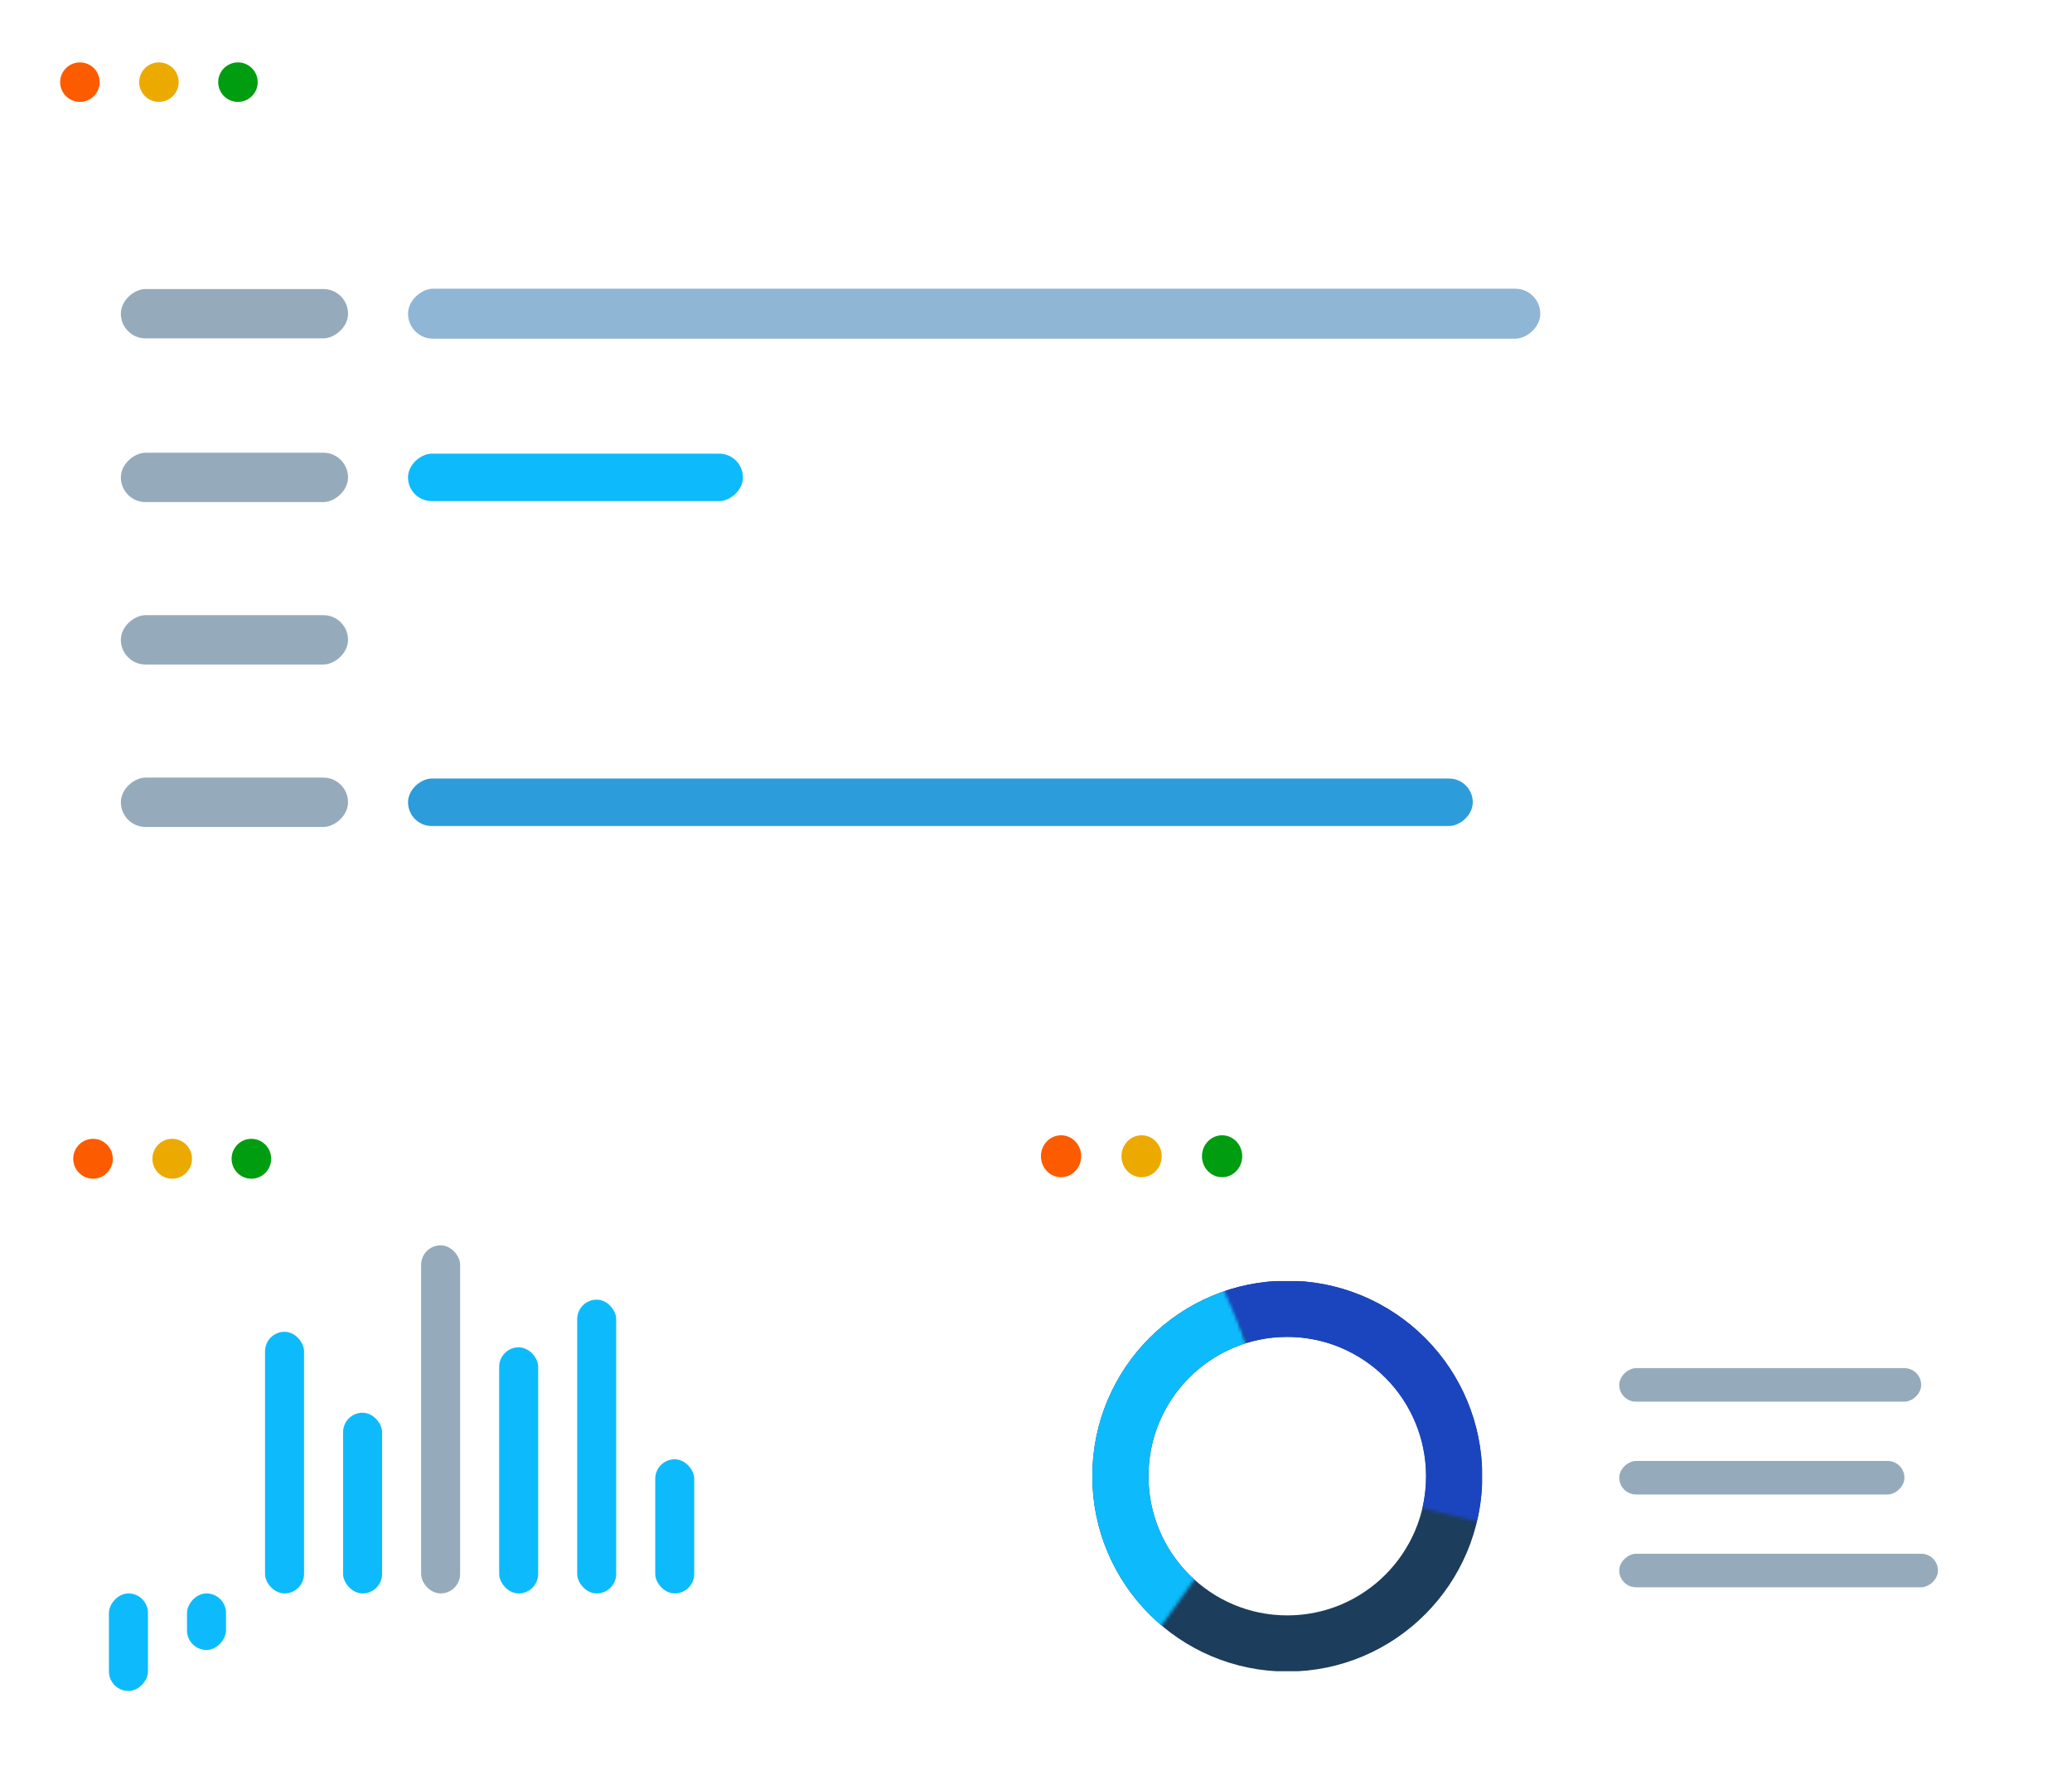 <svg width="597" height="513" viewBox="0 0 597 513" fill="none" xmlns="http://www.w3.org/2000/svg">
<g clip-path="url(#clip0_5_453)">
<g filter="url(#filter0_b_5_453)">
<rect x="280.465" y="312.249" width="316.534" height="199.78" rx="17.077" fill="white" fill-opacity="0.2"/>
<rect x="553.549" y="394.256" width="9.667" height="87" rx="4.833" transform="rotate(90 553.549 394.256)" fill="#95ABBC"/>
<rect x="548.716" y="420.999" width="9.667" height="82.167" rx="4.833" transform="rotate(90 548.716 420.999)" fill="#95ABBC"/>
<rect x="558.382" y="447.742" width="9.667" height="91.833" rx="4.833" transform="rotate(90 558.382 447.742)" fill="#95ABBC"/>
<g clip-path="url(#clip1_5_453)">
<path d="M418.996 425.384C418.996 452.03 397.449 473.599 370.906 473.599C344.364 473.599 322.817 452.03 322.817 425.384C322.817 398.739 344.364 377.169 370.906 377.169C397.449 377.169 418.996 398.739 418.996 425.384Z" stroke="#1C3D5B" stroke-width="16.183"/>
<mask id="mask0_5_453" style="mask-type:alpha" maskUnits="userSpaceOnUse" x="280" y="348" width="90" height="147">
<path d="M369.114 420.192L347.2 348.711L280.858 432.971L316.121 494.469L369.114 420.192Z" fill="#C4C4C4"/>
</mask>
<g mask="url(#mask0_5_453)">
<path d="M418.997 425.384C418.997 452.029 397.45 473.599 370.908 473.599C344.365 473.599 322.818 452.029 322.818 425.384C322.818 398.738 344.365 377.169 370.908 377.169C397.45 377.169 418.997 398.738 418.997 425.384Z" stroke="#0DBBFC" stroke-width="16.183"/>
</g>
<mask id="mask1_5_453" style="mask-type:alpha" maskUnits="userSpaceOnUse" x="339" y="342" width="111" height="103">
<path d="M376.532 426.456L449.028 444.208L410.717 343.965L339.953 342.813L376.532 426.456Z" fill="#C4C4C4"/>
</mask>
<g mask="url(#mask1_5_453)">
<path d="M346.257 466.758C323.429 453.121 315.937 423.533 329.526 400.67C343.116 377.807 372.638 370.33 395.466 383.966C418.294 397.603 425.786 427.191 412.197 450.054C398.608 472.917 369.085 480.394 346.257 466.758Z" stroke="#1B45BF" stroke-width="16.183"/>
</g>
</g>
</g>
<ellipse cx="305.721" cy="333.195" rx="5.8" ry="6.042" fill="#FC5B00"/>
<ellipse cx="328.921" cy="333.195" rx="5.8" ry="6.042" fill="#ECAA00"/>
<ellipse cx="352.121" cy="333.195" rx="5.8" ry="6.042" fill="#009D10"/>
<g filter="url(#filter1_b_5_453)">
<g clip-path="url(#clip2_5_453)">
<rect x="0.255" y="0.903" width="596.745" height="280.211" rx="18.162" fill="white" fill-opacity="0.18"/>
<rect x="100.281" y="83.288" width="14.23" height="65.46" rx="7.115" transform="rotate(90 100.281 83.288)" fill="#95ABBC"/>
<rect x="443.792" y="83.202" width="14.403" height="326.227" rx="7.201" transform="rotate(90 443.792 83.202)" fill="#8FB6D5"/>
<path d="M465.182 85.731C465.777 85.731 466.305 85.825 466.764 86.012C467.224 86.2 467.583 86.477 467.84 86.842C468.103 87.203 468.234 87.649 468.234 88.178C468.234 88.596 468.143 88.962 467.96 89.276C467.782 89.585 467.54 89.857 467.236 90.091C466.931 90.321 466.593 90.527 466.223 90.71C466.664 90.912 467.06 91.139 467.411 91.392C467.768 91.646 468.049 91.943 468.255 92.286C468.462 92.628 468.565 93.033 468.565 93.502C468.565 94.079 468.424 94.578 468.143 95C467.866 95.418 467.477 95.739 466.975 95.964C466.474 96.189 465.885 96.301 465.21 96.301C464.483 96.301 463.865 96.193 463.354 95.978C462.847 95.757 462.46 95.443 462.193 95.035C461.931 94.623 461.799 94.128 461.799 93.552C461.799 93.078 461.9 92.668 462.102 92.321C462.303 91.969 462.571 91.667 462.903 91.413C463.236 91.16 463.6 90.947 463.994 90.774C463.651 90.586 463.337 90.373 463.051 90.134C462.77 89.894 462.545 89.615 462.376 89.297C462.212 88.973 462.13 88.598 462.13 88.171C462.13 87.651 462.261 87.21 462.524 86.849C462.791 86.484 463.154 86.207 463.614 86.019C464.078 85.827 464.601 85.731 465.182 85.731ZM462.946 93.558C462.946 94.084 463.131 94.517 463.501 94.86C463.872 95.197 464.432 95.366 465.182 95.366C465.895 95.366 466.446 95.197 466.835 94.86C467.224 94.517 467.418 94.07 467.418 93.516C467.418 93.174 467.329 92.874 467.151 92.616C466.973 92.354 466.72 92.119 466.392 91.913C466.063 91.707 465.677 91.519 465.231 91.35L464.978 91.259C464.547 91.437 464.179 91.636 463.874 91.857C463.574 92.072 463.344 92.318 463.185 92.595C463.025 92.872 462.946 93.193 462.946 93.558ZM465.168 86.688C464.615 86.688 464.162 86.821 463.811 87.088C463.459 87.351 463.283 87.731 463.283 88.228C463.283 88.584 463.368 88.886 463.536 89.135C463.71 89.379 463.944 89.59 464.24 89.768C464.535 89.941 464.866 90.103 465.231 90.253C465.588 90.103 465.904 89.939 466.181 89.761C466.457 89.578 466.675 89.362 466.835 89.114C466.994 88.865 467.074 88.568 467.074 88.221C467.074 87.724 466.898 87.344 466.546 87.081C466.199 86.819 465.74 86.688 465.168 86.688ZM476.821 91.006C476.821 91.84 476.758 92.586 476.631 93.242C476.505 93.898 476.305 94.454 476.033 94.909C475.762 95.364 475.41 95.71 474.979 95.95C474.547 96.184 474.029 96.301 473.424 96.301C472.66 96.301 472.027 96.093 471.526 95.675C471.029 95.258 470.656 94.656 470.407 93.868C470.164 93.076 470.042 92.121 470.042 91.006C470.042 89.909 470.152 88.966 470.372 88.178C470.597 87.386 470.958 86.779 471.455 86.357C471.952 85.93 472.609 85.717 473.424 85.717C474.198 85.717 474.836 85.928 475.337 86.35C475.839 86.767 476.212 87.372 476.455 88.164C476.699 88.952 476.821 89.899 476.821 91.006ZM471.216 91.006C471.216 91.962 471.289 92.759 471.434 93.397C471.579 94.034 471.814 94.513 472.137 94.831C472.466 95.145 472.895 95.303 473.424 95.303C473.954 95.303 474.381 95.145 474.704 94.831C475.033 94.517 475.269 94.041 475.415 93.404C475.565 92.766 475.64 91.967 475.64 91.006C475.64 90.063 475.567 89.276 475.422 88.643C475.276 88.005 475.042 87.527 474.718 87.208C474.395 86.885 473.964 86.723 473.424 86.723C472.885 86.723 472.454 86.885 472.13 87.208C471.807 87.527 471.572 88.005 471.427 88.643C471.286 89.276 471.216 90.063 471.216 91.006ZM480.366 85.731C481.069 85.731 481.601 86.012 481.962 86.575C482.328 87.133 482.511 87.923 482.511 88.945C482.511 89.967 482.335 90.764 481.983 91.336C481.632 91.903 481.092 92.187 480.366 92.187C479.69 92.187 479.172 91.903 478.811 91.336C478.455 90.764 478.277 89.967 478.277 88.945C478.277 87.923 478.448 87.133 478.79 86.575C479.133 86.012 479.658 85.731 480.366 85.731ZM480.366 86.568C479.986 86.568 479.707 86.767 479.529 87.166C479.351 87.56 479.261 88.153 479.261 88.945C479.261 89.737 479.351 90.335 479.529 90.738C479.707 91.142 479.986 91.343 480.366 91.343C480.759 91.343 481.052 91.142 481.245 90.738C481.437 90.335 481.533 89.737 481.533 88.945C481.533 88.157 481.437 87.564 481.245 87.166C481.057 86.767 480.764 86.568 480.366 86.568ZM486.878 85.879L481.174 96.161H480.148L485.851 85.879H486.878ZM486.604 89.852C487.302 89.852 487.834 90.134 488.2 90.696C488.566 91.254 488.749 92.044 488.749 93.066C488.749 94.084 488.573 94.878 488.221 95.45C487.87 96.018 487.33 96.301 486.604 96.301C485.924 96.301 485.406 96.018 485.049 95.45C484.693 94.878 484.515 94.084 484.515 93.066C484.515 92.044 484.684 91.254 485.021 90.696C485.364 90.134 485.891 89.852 486.604 89.852ZM486.604 90.696C486.224 90.696 485.945 90.893 485.767 91.287C485.589 91.681 485.499 92.274 485.499 93.066C485.499 93.859 485.589 94.456 485.767 94.86C485.945 95.258 486.224 95.457 486.604 95.457C486.997 95.457 487.29 95.26 487.483 94.867C487.675 94.468 487.771 93.868 487.771 93.066C487.771 92.279 487.675 91.688 487.483 91.294C487.295 90.895 487.002 90.696 486.604 90.696Z" fill="white"/>
<rect x="100.281" y="130.458" width="14.23" height="65.46" rx="7.115" transform="rotate(90 100.281 130.458)" fill="#95ABBC"/>
<rect x="214.064" y="130.731" width="13.683" height="96.5" rx="6.841" transform="rotate(90 214.064 130.731)" fill="#0DBBFC"/>
<path d="M238.416 134.807C238.416 135.266 238.327 135.665 238.149 136.002C237.97 136.34 237.722 136.616 237.403 136.832C237.084 137.043 236.709 137.191 236.278 137.275V137.331C237.094 137.435 237.706 137.697 238.113 138.119C238.526 138.541 238.732 139.094 238.732 139.779C238.732 140.374 238.592 140.902 238.31 141.361C238.034 141.821 237.607 142.182 237.03 142.444C236.458 142.702 235.725 142.831 234.829 142.831C234.285 142.831 233.781 142.786 233.317 142.697C232.858 142.613 232.417 142.47 231.995 142.268V141.171C232.422 141.382 232.886 141.549 233.388 141.671C233.889 141.788 234.374 141.846 234.843 141.846C235.781 141.846 236.458 141.661 236.876 141.291C237.293 140.916 237.502 140.405 237.502 139.758C237.502 139.312 237.384 138.954 237.15 138.682C236.92 138.405 236.587 138.203 236.151 138.077C235.72 137.946 235.2 137.88 234.59 137.88H233.563V136.881H234.597C235.155 136.881 235.629 136.799 236.018 136.635C236.407 136.471 236.702 136.241 236.904 135.946C237.11 135.646 237.213 135.292 237.213 134.884C237.213 134.364 237.04 133.963 236.693 133.681C236.346 133.395 235.875 133.252 235.279 133.252C234.914 133.252 234.581 133.29 234.281 133.365C233.981 133.44 233.699 133.543 233.437 133.674C233.174 133.806 232.912 133.958 232.649 134.132L232.058 133.33C232.433 133.039 232.891 132.788 233.43 132.577C233.969 132.366 234.581 132.261 235.265 132.261C236.315 132.261 237.103 132.5 237.628 132.978C238.153 133.456 238.416 134.066 238.416 134.807ZM247.094 137.535C247.094 138.37 247.031 139.115 246.904 139.772C246.778 140.428 246.578 140.984 246.307 141.439C246.035 141.893 245.683 142.24 245.252 142.479C244.82 142.714 244.302 142.831 243.697 142.831C242.933 142.831 242.3 142.622 241.799 142.205C241.302 141.788 240.929 141.185 240.68 140.398C240.437 139.605 240.315 138.651 240.315 137.535C240.315 136.438 240.425 135.496 240.645 134.708C240.87 133.916 241.231 133.309 241.728 132.887C242.225 132.46 242.882 132.247 243.697 132.247C244.471 132.247 245.109 132.458 245.61 132.88C246.112 133.297 246.485 133.902 246.729 134.694C246.972 135.482 247.094 136.429 247.094 137.535ZM241.489 137.535C241.489 138.492 241.562 139.289 241.707 139.926C241.853 140.564 242.087 141.042 242.41 141.361C242.739 141.675 243.168 141.832 243.697 141.832C244.227 141.832 244.654 141.675 244.977 141.361C245.306 141.047 245.542 140.571 245.688 139.934C245.838 139.296 245.913 138.496 245.913 137.535C245.913 136.593 245.84 135.805 245.695 135.172C245.549 134.535 245.315 134.057 244.991 133.738C244.668 133.414 244.237 133.252 243.697 133.252C243.158 133.252 242.727 133.414 242.403 133.738C242.08 134.057 241.845 134.535 241.7 135.172C241.559 135.805 241.489 136.593 241.489 137.535ZM250.639 132.261C251.342 132.261 251.874 132.542 252.235 133.105C252.601 133.663 252.784 134.453 252.784 135.475C252.784 136.497 252.608 137.294 252.256 137.866C251.905 138.433 251.365 138.717 250.639 138.717C249.964 138.717 249.445 138.433 249.084 137.866C248.728 137.294 248.55 136.497 248.55 135.475C248.55 134.453 248.721 133.663 249.063 133.105C249.406 132.542 249.931 132.261 250.639 132.261ZM250.639 133.098C250.259 133.098 249.98 133.297 249.802 133.696C249.624 134.089 249.535 134.682 249.535 135.475C249.535 136.267 249.624 136.865 249.802 137.268C249.98 137.671 250.259 137.873 250.639 137.873C251.033 137.873 251.326 137.671 251.518 137.268C251.71 136.865 251.806 136.267 251.806 135.475C251.806 134.687 251.71 134.094 251.518 133.696C251.33 133.297 251.037 133.098 250.639 133.098ZM257.151 132.409L251.447 142.69H250.421L256.124 132.409H257.151ZM256.877 136.382C257.575 136.382 258.107 136.663 258.473 137.226C258.839 137.784 259.022 138.574 259.022 139.596C259.022 140.613 258.846 141.408 258.494 141.98C258.143 142.547 257.603 142.831 256.877 142.831C256.197 142.831 255.679 142.547 255.322 141.98C254.966 141.408 254.788 140.613 254.788 139.596C254.788 138.574 254.957 137.784 255.294 137.226C255.637 136.663 256.164 136.382 256.877 136.382ZM256.877 137.226C256.497 137.226 256.218 137.423 256.04 137.817C255.862 138.21 255.773 138.804 255.773 139.596C255.773 140.388 255.862 140.986 256.04 141.389C256.218 141.788 256.497 141.987 256.877 141.987C257.271 141.987 257.564 141.79 257.756 141.396C257.948 140.998 258.044 140.398 258.044 139.596C258.044 138.808 257.948 138.218 257.756 137.824C257.568 137.425 257.275 137.226 256.877 137.226Z" fill="white"/>
<rect x="100.281" y="177.267" width="14.23" height="65.46" rx="7.115" transform="rotate(90 100.281 177.267)" fill="#95ABBC"/>
<rect x="501.403" y="177.181" width="14.403" height="383.839" rx="7.201" transform="rotate(90 501.403 177.181)" fill="white"/>
<path d="M523.743 189.5H522.604V182.214C522.604 181.938 522.604 181.701 522.604 181.504C522.609 181.302 522.613 181.119 522.618 180.955C522.627 180.786 522.639 180.615 522.653 180.442C522.508 180.592 522.372 180.721 522.245 180.829C522.119 180.932 521.962 181.061 521.774 181.215L520.6 182.158L519.988 181.363L522.773 179.218H523.743V189.5ZM534.433 184.345C534.433 185.18 534.37 185.925 534.243 186.581C534.116 187.238 533.917 187.793 533.645 188.248C533.373 188.703 533.022 189.05 532.59 189.289C532.159 189.523 531.641 189.641 531.036 189.641C530.272 189.641 529.639 189.432 529.137 189.015C528.64 188.597 528.268 187.995 528.019 187.207C527.775 186.415 527.653 185.461 527.653 184.345C527.653 183.248 527.764 182.306 527.984 181.518C528.209 180.726 528.57 180.118 529.067 179.696C529.564 179.27 530.22 179.056 531.036 179.056C531.81 179.056 532.447 179.267 532.949 179.689C533.451 180.107 533.823 180.711 534.067 181.504C534.311 182.291 534.433 183.239 534.433 184.345ZM528.828 184.345C528.828 185.301 528.901 186.099 529.046 186.736C529.191 187.374 529.426 187.852 529.749 188.171C530.077 188.485 530.506 188.642 531.036 188.642C531.566 188.642 531.993 188.485 532.316 188.171C532.644 187.857 532.881 187.381 533.026 186.743C533.176 186.106 533.251 185.306 533.251 184.345C533.251 183.403 533.179 182.615 533.033 181.982C532.888 181.344 532.654 180.866 532.33 180.547C532.007 180.224 531.575 180.062 531.036 180.062C530.497 180.062 530.066 180.224 529.742 180.547C529.419 180.866 529.184 181.344 529.039 181.982C528.898 182.615 528.828 183.403 528.828 184.345ZM542.675 184.345C542.675 185.18 542.612 185.925 542.485 186.581C542.359 187.238 542.16 187.793 541.888 188.248C541.616 188.703 541.264 189.05 540.833 189.289C540.401 189.523 539.883 189.641 539.278 189.641C538.514 189.641 537.881 189.432 537.38 189.015C536.883 188.597 536.51 187.995 536.261 187.207C536.018 186.415 535.896 185.461 535.896 184.345C535.896 183.248 536.006 182.306 536.226 181.518C536.451 180.726 536.812 180.118 537.309 179.696C537.806 179.27 538.463 179.056 539.278 179.056C540.052 179.056 540.69 179.267 541.191 179.689C541.693 180.107 542.066 180.711 542.31 181.504C542.553 182.291 542.675 183.239 542.675 184.345ZM537.07 184.345C537.07 185.301 537.143 186.099 537.288 186.736C537.434 187.374 537.668 187.852 537.992 188.171C538.32 188.485 538.749 188.642 539.278 188.642C539.808 188.642 540.235 188.485 540.558 188.171C540.887 187.857 541.123 187.381 541.269 186.743C541.419 186.106 541.494 185.306 541.494 184.345C541.494 183.403 541.421 182.615 541.276 181.982C541.13 181.344 540.896 180.866 540.573 180.547C540.249 180.224 539.818 180.062 539.278 180.062C538.739 180.062 538.308 180.224 537.984 180.547C537.661 180.866 537.427 181.344 537.281 181.982C537.141 182.615 537.07 183.403 537.07 184.345ZM546.22 179.071C546.923 179.071 547.455 179.352 547.816 179.914C548.182 180.472 548.365 181.262 548.365 182.284C548.365 183.307 548.189 184.104 547.837 184.676C547.486 185.243 546.946 185.527 546.22 185.527C545.545 185.527 545.027 185.243 544.666 184.676C544.309 184.104 544.131 183.307 544.131 182.284C544.131 181.262 544.302 180.472 544.644 179.914C544.987 179.352 545.512 179.071 546.22 179.071ZM546.22 179.907C545.84 179.907 545.561 180.107 545.383 180.505C545.205 180.899 545.116 181.492 545.116 182.284C545.116 183.077 545.205 183.675 545.383 184.078C545.561 184.481 545.84 184.683 546.22 184.683C546.614 184.683 546.907 184.481 547.099 184.078C547.291 183.675 547.387 183.077 547.387 182.284C547.387 181.497 547.291 180.904 547.099 180.505C546.911 180.107 546.618 179.907 546.22 179.907ZM552.732 179.218L547.029 189.5H546.002L551.705 179.218H552.732ZM552.458 183.192C553.156 183.192 553.688 183.473 554.054 184.036C554.42 184.594 554.603 185.384 554.603 186.406C554.603 187.423 554.427 188.218 554.075 188.79C553.724 189.357 553.184 189.641 552.458 189.641C551.778 189.641 551.26 189.357 550.904 188.79C550.547 188.218 550.369 187.423 550.369 186.406C550.369 185.384 550.538 184.594 550.875 184.036C551.218 183.473 551.745 183.192 552.458 183.192ZM552.458 184.036C552.078 184.036 551.799 184.233 551.621 184.626C551.443 185.02 551.354 185.613 551.354 186.406C551.354 187.198 551.443 187.796 551.621 188.199C551.799 188.597 552.078 188.797 552.458 188.797C552.852 188.797 553.145 188.6 553.337 188.206C553.529 187.807 553.625 187.207 553.625 186.406C553.625 185.618 553.529 185.027 553.337 184.633C553.149 184.235 552.856 184.036 552.458 184.036Z" fill="white"/>
<rect x="100.281" y="224.077" width="14.23" height="65.46" rx="7.115" transform="rotate(90 100.281 224.077)" fill="#95ABBC"/>
<rect x="424.347" y="224.351" width="13.683" height="306.783" rx="6.841" transform="rotate(90 424.347 224.351)" fill="#2D9CDB"/>
<path d="M443.671 236.31L447.89 227.097H442.285V226.028H449.142V226.928L444.951 236.31H443.671ZM453.833 230.022C454.531 230.022 455.139 230.142 455.654 230.381C456.17 230.616 456.569 230.958 456.85 231.408C457.136 231.858 457.279 232.404 457.279 233.046C457.279 233.75 457.126 234.357 456.822 234.868C456.517 235.374 456.079 235.766 455.507 236.042C454.935 236.314 454.25 236.45 453.453 236.45C452.919 236.45 452.422 236.403 451.962 236.31C451.503 236.216 451.116 236.075 450.802 235.888V234.777C451.144 234.983 451.559 235.147 452.047 235.269C452.534 235.391 453.008 235.452 453.467 235.452C453.988 235.452 454.442 235.37 454.831 235.206C455.225 235.037 455.53 234.784 455.746 234.446C455.966 234.104 456.076 233.675 456.076 233.159C456.076 232.474 455.865 231.947 455.443 231.577C455.026 231.202 454.365 231.014 453.46 231.014C453.169 231.014 452.851 231.037 452.504 231.084C452.157 231.131 451.871 231.183 451.646 231.239L451.055 230.852L451.449 226.028H456.562V227.097H452.447L452.187 230.198C452.365 230.161 452.595 230.123 452.876 230.086C453.158 230.044 453.477 230.022 453.833 230.022ZM460.922 225.88C461.625 225.88 462.157 226.161 462.518 226.724C462.884 227.282 463.067 228.072 463.067 229.094C463.067 230.116 462.891 230.913 462.539 231.485C462.188 232.053 461.648 232.336 460.922 232.336C460.247 232.336 459.729 232.053 459.368 231.485C459.011 230.913 458.833 230.116 458.833 229.094C458.833 228.072 459.004 227.282 459.346 226.724C459.689 226.161 460.214 225.88 460.922 225.88ZM460.922 226.717C460.542 226.717 460.263 226.916 460.085 227.315C459.907 227.709 459.818 228.302 459.818 229.094C459.818 229.886 459.907 230.484 460.085 230.887C460.263 231.291 460.542 231.492 460.922 231.492C461.316 231.492 461.609 231.291 461.801 230.887C461.993 230.484 462.089 229.886 462.089 229.094C462.089 228.306 461.993 227.713 461.801 227.315C461.613 226.916 461.32 226.717 460.922 226.717ZM467.434 226.028L461.731 236.31H460.704L466.407 226.028H467.434ZM467.16 230.001C467.858 230.001 468.391 230.283 468.756 230.845C469.122 231.403 469.305 232.193 469.305 233.215C469.305 234.233 469.129 235.027 468.777 235.599C468.426 236.167 467.886 236.45 467.16 236.45C466.48 236.45 465.962 236.167 465.606 235.599C465.249 235.027 465.071 234.233 465.071 233.215C465.071 232.193 465.24 231.403 465.577 230.845C465.92 230.283 466.447 230.001 467.16 230.001ZM467.16 230.845C466.78 230.845 466.501 231.042 466.323 231.436C466.145 231.83 466.056 232.423 466.056 233.215C466.056 234.008 466.145 234.605 466.323 235.009C466.501 235.407 466.78 235.606 467.16 235.606C467.554 235.606 467.847 235.409 468.039 235.016C468.231 234.617 468.327 234.017 468.327 233.215C468.327 232.428 468.231 231.837 468.039 231.443C467.851 231.044 467.558 230.845 467.16 230.845Z" fill="white"/>
<circle cx="23.024" cy="23.672" r="5.692" fill="#FC5B00"/>
<circle cx="45.792" cy="23.672" r="5.692" fill="#ECAA00"/>
<circle cx="68.561" cy="23.672" r="5.692" fill="#009D10"/>
</g>
</g>
<g filter="url(#filter2_b_5_453)">
<rect x="1.552" y="312.249" width="232.212" height="199.78" rx="18.162" fill="white" fill-opacity="0.18"/>
</g>
<ellipse cx="26.803" cy="333.921" rx="5.703" ry="5.749" fill="#FC5B00"/>
<ellipse cx="49.617" cy="333.921" rx="5.703" ry="5.749" fill="#ECAA00"/>
<ellipse cx="72.43" cy="333.921" rx="5.703" ry="5.749" fill="#009D10"/>
<rect width="11.243" height="28.114" rx="5.622" transform="matrix(1 0 0 -1 31.39 487.291)" fill="#0DBBFC"/>
<rect width="11.243" height="16.293" rx="5.622" transform="matrix(1 0 0 -1 53.876 475.471)" fill="#0DBBFC"/>
<rect x="76.362" y="383.781" width="11.243" height="75.397" rx="5.622" fill="#0DBBFC"/>
<rect x="98.848" y="407.103" width="11.243" height="52.075" rx="5.622" fill="#0DBBFC"/>
<rect x="121.334" y="358.861" width="11.243" height="100.316" rx="5.622" fill="#95ABBC"/>
<rect x="143.82" y="388.253" width="11.243" height="70.924" rx="5.622" fill="#0DBBFC"/>
<rect x="166.306" y="374.516" width="11.243" height="84.662" rx="5.622" fill="#0DBBFC"/>
<rect x="188.792" y="420.521" width="11.243" height="38.657" rx="5.622" fill="#0DBBFC"/>
</g>
<defs>
<filter id="filter0_b_5_453" x="119.604" y="151.387" width="638.258" height="521.503" filterUnits="userSpaceOnUse" color-interpolation-filters="sRGB">
<feFlood flood-opacity="0" result="BackgroundImageFix"/>
<feGaussianBlur in="BackgroundImageFix" stdDeviation="80.431"/>
<feComposite in2="SourceAlpha" operator="in" result="effect1_backgroundBlur_5_453"/>
<feBlend mode="normal" in="SourceGraphic" in2="effect1_backgroundBlur_5_453" result="shape"/>
</filter>
<filter id="filter1_b_5_453" x="-82.771" y="-82.122" width="762.796" height="446.262" filterUnits="userSpaceOnUse" color-interpolation-filters="sRGB">
<feFlood flood-opacity="0" result="BackgroundImageFix"/>
<feGaussianBlur in="BackgroundImageFix" stdDeviation="41.513"/>
<feComposite in2="SourceAlpha" operator="in" result="effect1_backgroundBlur_5_453"/>
<feBlend mode="normal" in="SourceGraphic" in2="effect1_backgroundBlur_5_453" result="shape"/>
</filter>
<filter id="filter2_b_5_453" x="-81.473" y="229.223" width="398.262" height="365.831" filterUnits="userSpaceOnUse" color-interpolation-filters="sRGB">
<feFlood flood-opacity="0" result="BackgroundImageFix"/>
<feGaussianBlur in="BackgroundImageFix" stdDeviation="41.513"/>
<feComposite in2="SourceAlpha" operator="in" result="effect1_backgroundBlur_5_453"/>
<feBlend mode="normal" in="SourceGraphic" in2="effect1_backgroundBlur_5_453" result="shape"/>
</filter>
<clipPath id="clip0_5_453">
<rect width="596.745" height="511.125" fill="white" transform="translate(0.255 0.903)"/>
</clipPath>
<clipPath id="clip1_5_453">
<rect width="112.421" height="112.421" fill="white" transform="translate(314.619 369.17)"/>
</clipPath>
<clipPath id="clip2_5_453">
<rect x="0.255" y="0.903" width="596.745" height="280.211" rx="18.162" fill="white"/>
</clipPath>
</defs>
</svg>
